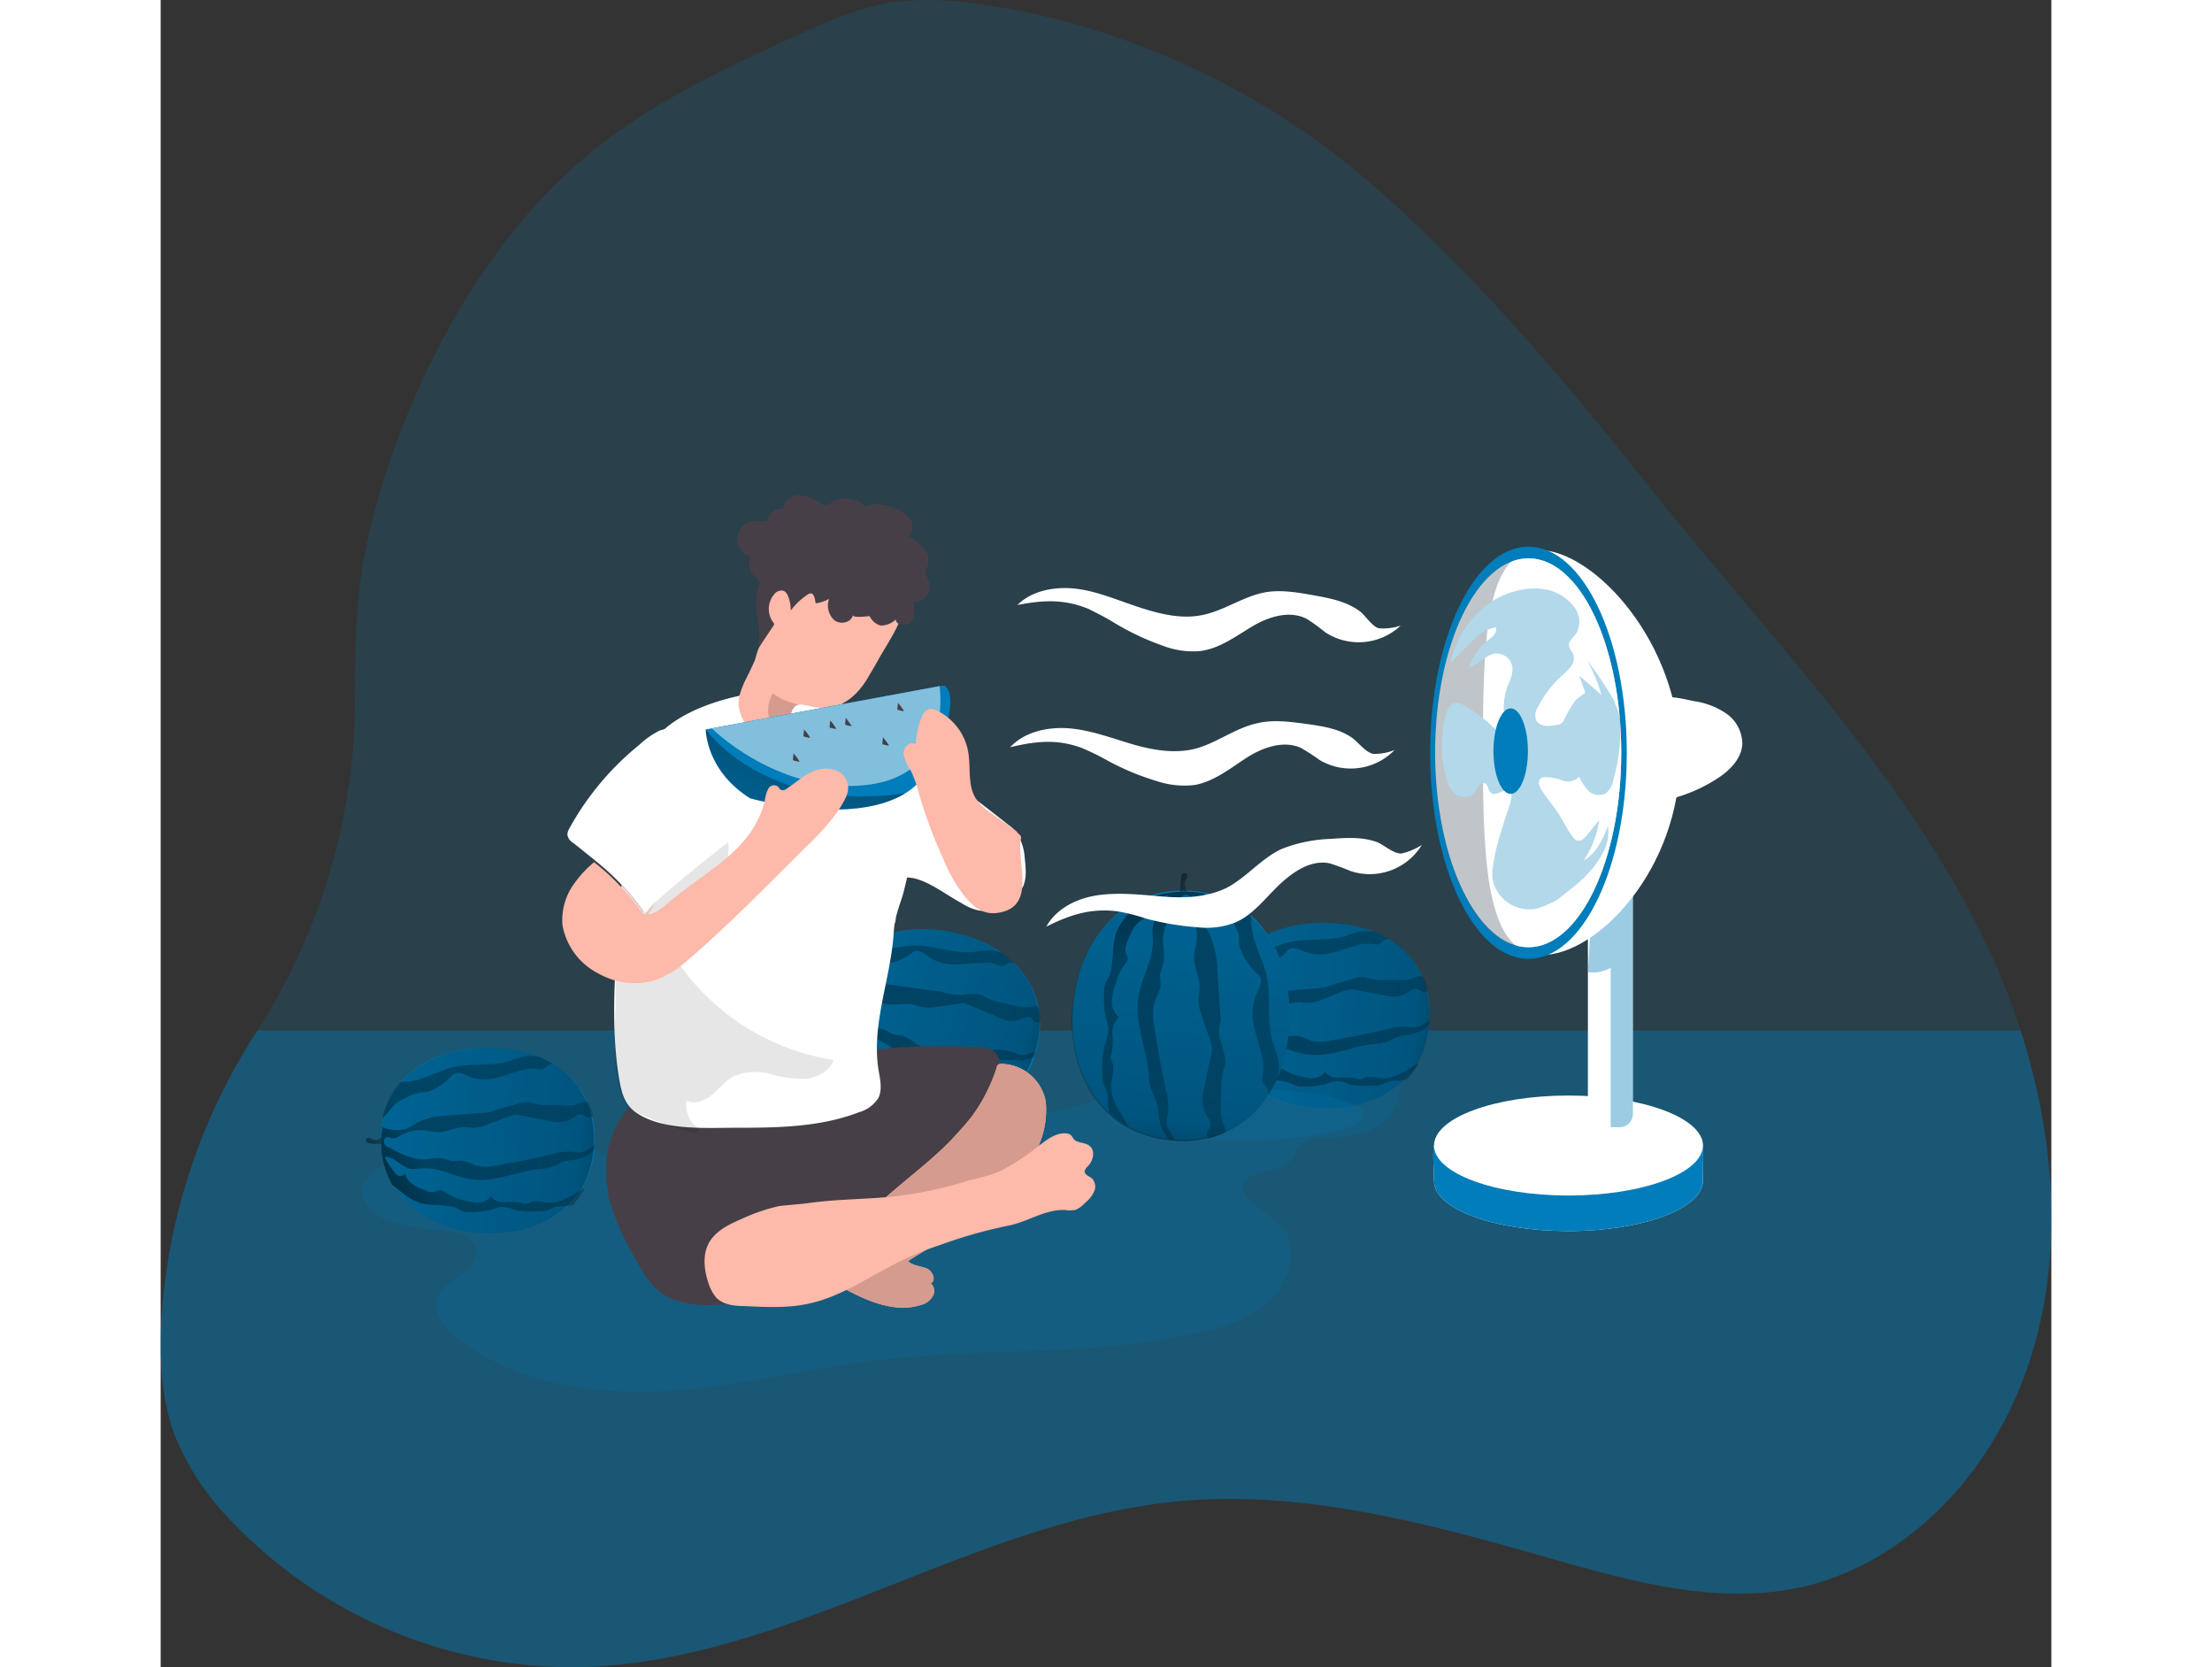<svg id="Layer_1" data-name="Layer 1" xmlns="http://www.w3.org/2000/svg" xmlns:xlink="http://www.w3.org/1999/xlink" viewBox="0 0 340.36 300.12" width="406" height="306" class="illustration styles_illustrationTablet__1DWOa"><rect x="0" y="0" width="340.36" height="300.12" fill="#333333" stroke="none"/><defs><linearGradient id="linear-gradient" x1="-1508.13" y1="-1361.85" x2="-1493.79" y2="-1232.77" gradientTransform="matrix(0.2, -0.98, -0.98, -0.2, -847.32, -1551.02)" gradientUnits="userSpaceOnUse"><stop offset="0.01"></stop><stop offset="0.13" stop-opacity="0.69"></stop><stop offset="0.25" stop-opacity="0.32"></stop><stop offset="1" stop-opacity="0"></stop></linearGradient><linearGradient id="linear-gradient-2" x1="-1523.39" y1="-1277.05" x2="-1470.36" y2="-1384.85" xlink:href="#linear-gradient"></linearGradient><linearGradient id="linear-gradient-3" x1="-1510.78" y1="-1270.86" x2="-1457.75" y2="-1378.66" xlink:href="#linear-gradient"></linearGradient><linearGradient id="linear-gradient-4" x1="-1505.92" y1="-1291.15" x2="-1491.14" y2="-1298.62" xlink:href="#linear-gradient"></linearGradient><linearGradient id="linear-gradient-5" x1="-1821.76" y1="-1342.24" x2="-1807.41" y2="-1213.16" gradientTransform="matrix(-0.02, -1, -1, 0.02, -1120.76, -1607.64)" xlink:href="#linear-gradient"></linearGradient><linearGradient id="linear-gradient-6" x1="-1837.7" y1="-1257.59" x2="-1784.67" y2="-1365.39" gradientTransform="matrix(-0.02, -1, -1, 0.02, -1120.76, -1607.64)" xlink:href="#linear-gradient"></linearGradient><linearGradient id="linear-gradient-7" x1="-1824.51" y1="-1251.1" x2="-1771.48" y2="-1358.9" gradientTransform="matrix(-0.02, -1, -1, 0.02, -1120.76, -1607.64)" xlink:href="#linear-gradient"></linearGradient><linearGradient id="linear-gradient-8" x1="-1819.86" y1="-1271.46" x2="-1805.08" y2="-1278.93" gradientTransform="matrix(-0.02, -1, -1, 0.02, -1120.76, -1607.64)" xlink:href="#linear-gradient"></linearGradient><linearGradient id="linear-gradient-9" x1="-1841.23" y1="-1191.38" x2="-1826.89" y2="-1062.3" gradientTransform="matrix(-0.02, -1, -1, 0.02, -1120.76, -1607.64)" xlink:href="#linear-gradient"></linearGradient><linearGradient id="linear-gradient-10" x1="-1857.29" y1="-1106.88" x2="-1804.26" y2="-1214.68" gradientTransform="matrix(-0.02, -1, -1, 0.02, -1120.76, -1607.64)" xlink:href="#linear-gradient"></linearGradient><linearGradient id="linear-gradient-11" x1="-1843.95" y1="-1100.32" x2="-1790.91" y2="-1208.12" gradientTransform="matrix(-0.02, -1, -1, 0.02, -1120.76, -1607.64)" xlink:href="#linear-gradient"></linearGradient><linearGradient id="linear-gradient-12" x1="-1839.21" y1="-1120.69" x2="-1824.43" y2="-1128.16" gradientTransform="matrix(-0.02, -1, -1, 0.02, -1120.76, -1607.64)" xlink:href="#linear-gradient"></linearGradient><linearGradient id="linear-gradient-13" x1="156.15" y1="-281.47" x2="141.88" y2="-326.33" gradientTransform="matrix(1, 0, 0, -1, -36.87, -154.16)" xlink:href="#linear-gradient"></linearGradient><linearGradient id="linear-gradient-14" x1="214.39" y1="-393.33" x2="231.15" y2="-242.51" gradientTransform="matrix(1, 0, 0, -1, -36.87, -154.16)" xlink:href="#linear-gradient"></linearGradient><linearGradient id="linear-gradient-15" x1="196.41" y1="-294.29" x2="258.37" y2="-420.25" gradientTransform="matrix(1, 0, 0, -1, -36.87, -154.16)" xlink:href="#linear-gradient"></linearGradient><linearGradient id="linear-gradient-16" x1="211.05" y1="-287.09" x2="273.01" y2="-413.04" gradientTransform="matrix(1, 0, 0, -1, -36.87, -154.16)" xlink:href="#linear-gradient"></linearGradient><linearGradient id="linear-gradient-17" x1="216.75" y1="-311" x2="234.02" y2="-319.73" gradientTransform="matrix(1, 0, 0, -1, -36.87, -154.16)" xlink:href="#linear-gradient"></linearGradient></defs><title>651_Watermelon_monochromatic</title><path d="M327.5,263.2c-7.7,11-19.1,19.7-32.1,22.6-15,3.3-30.5-1-45.2-5.2-21.7-6.2-44.1-12.3-66.6-10.3-37.4,3.4-70.6,29.1-108.2,29.9A85.05,85.05,0,0,1,12.9,274,47.7,47.7,0,0,1,2.7,258.7c-2.5-6.6-2.9-14-2.5-21.1a107.3,107.3,0,0,1,17.3-52l.2-.4a110.26,110.26,0,0,0,17.2-53.6c.3-6.9,0-13.9.5-20.8.9-13.2,4.8-26.1,10-38.3C53.1,54.7,64,38,79.2,26.2,89.5,18.1,101.5,12.5,113.4,7c6.1-2.8,12.3-5.7,19-6.6a54.61,54.61,0,0,1,14,.3,116.49,116.49,0,0,1,11.8,2.1,139.19,139.19,0,0,1,61.1,31.5c18.3,16.2,33.6,34.4,48.8,53.5,20.8,26.1,44.7,50.3,59.6,80.1a123.83,123.83,0,0,1,7.2,17.7C343.3,211.7,343.1,241,327.5,263.2Z" transform="translate(-0.07 -0.09)" fill="#007dba" opacity="0.18" style="isolation: isolate;"></path><path d="M327.5,263.2c-7.7,11-19.1,19.7-32.1,22.6-15,3.3-30.5-1-45.2-5.2-21.7-6.2-44.1-12.3-66.6-10.3-37.4,3.4-70.6,29.1-108.2,29.9A85.05,85.05,0,0,1,12.9,274,47.7,47.7,0,0,1,2.7,258.7c-2.5-6.6-2.9-14-2.5-21.1a107.3,107.3,0,0,1,17.3-52H334.9C343.3,211.7,343.1,241,327.5,263.2Z" transform="translate(-0.07 -0.09)" fill="#007dba" opacity="0.38" style="isolation: isolate;"></path><path d="M56.62,224.23a2.81,2.81,0,0,1,.25.74c.31,1.58-.75,3.12-2,4.13A38.82,38.82,0,0,0,51,232c-3.42,3.58.46,7.46,3.37,9.62,10.4,7.7,24.1,9.6,37.1,8.8s25.7-4.1,38.5-5.6c19-2.2,38.5-.6,57.2-4.9,4.4-1,8.9-2.4,12.2-5.4s5.3-8,3.5-12.2c-1.29-3.07-9.9-6.53-7.75-9.49.92-1.27,2.59-1.7,4.13-2s3.2-.66,4.22-1.85c.84-1,1.12-2.38,2.11-3.19a5.33,5.33,0,0,1,3.27-.85c3.53-.14,7.24-.31,10.27-2.14s5-5.93,3.28-9a8.24,8.24,0,0,0-4.73-3.42c-4.08-1.37-8.49-1.27-12.78-.93A120.47,120.47,0,0,0,171.36,197c-2,.77-4,1.59-6.06,2.18a54.42,54.42,0,0,1-7.29,1.36c-11.65,1.65-23.37,4.19-35,5.13a240.73,240.73,0,0,0-25.06,3.74c-3.48.65-7.22,1.84-10.75,1.49-3.88-.38-6.58-2.7-10.07-4.13-2.74-1.12-5.77-1.21-8.74-1.28a90.88,90.88,0,0,0-15.12.49,47.55,47.55,0,0,0-12,3.44c-2.28,1-4.79,2.59-4.93,5.08a4.8,4.8,0,0,0,2,3.84,11.52,11.52,0,0,0,4.07,1.82,41.41,41.41,0,0,0,8,1.43,14.25,14.25,0,0,1,3.91.61A4.32,4.32,0,0,1,56.62,224.23Z" transform="translate(-0.07 -0.09)" fill="#007dba" opacity="0.18" style="isolation: isolate;"></path><path d="M277.7,212.7c0,4.9-10.8,9-24.2,9s-24.2-4-24.2-9c0-.6-.3-5.9,0-6.5,2.2-4.1,12.5-2.5,24.2-2.5,11.3,0,21.3-2.6,24,1.3C277.9,205.7,277.7,212,277.7,212.7Z" transform="translate(-0.07 -0.09)" fill="#fff"></path><path d="M277.7,212.7c0,4.9-10.8,9-24.2,9s-24.2-4-24.2-9c0-.6-.3-5.9,0-6.5,2.2-4.1,12.5-2.5,24.2-2.5,11.3,0,21.3-2.6,24,1.3C277.9,205.7,277.7,212,277.7,212.7Z" transform="translate(-0.07 -0.09)" fill="#007dba"></path><ellipse cx="253.43" cy="206.21" rx="24.2" ry="9" fill="#fff"></ellipse><path d="M265.1,137.4v63.2a2.39,2.39,0,0,1-2.5,2.4H260a3,3,0,0,1-3-3h0V137.3h8.1Z" transform="translate(-0.07 -0.09)" fill="#fff"></path><path d="M265.1,140.8v59.8a2.39,2.39,0,0,1-2.5,2.4h-1.5V174.3a6.48,6.48,0,0,1-4.1.8l1.9-32.2Z" transform="translate(-0.07 -0.09)" fill="#007dba" opacity="0.39" style="isolation: isolate;"></path><path d="M142.5,167.9c10.4,2.1,17.6,9.6,15.5,20s-11.2,15.1-21.6,13-18.2-10.3-16.1-20.7S132.1,165.8,142.5,167.9Z" transform="translate(-0.07 -0.09)" fill="#007dba"></path><path d="M142.5,167.9a24.06,24.06,0,0,1,8.9,3.7,15.91,15.91,0,0,1,2.4,2,14.6,14.6,0,0,1,4.2,7.8,12.41,12.41,0,0,1,.3,2.7,16.37,16.37,0,0,1-.4,3.8,5.73,5.73,0,0,1-.4,1.4l-.3.9a17.82,17.82,0,0,1-3.2,5.7,16.68,16.68,0,0,1-2.8,2.5c-4,2.8-9.3,3.6-15,2.5-7.6-1.6-13.9-6.4-15.8-13a16.73,16.73,0,0,1-.3-7.7,14,14,0,0,1,.9-2.9c.1-.3.3-.6.4-.9a15.3,15.3,0,0,1,4.5-5.6C130.4,167.6,136.3,166.7,142.5,167.9Z" transform="translate(-0.07 -0.09)" fill="url(#linear-gradient)"></path><path d="M144.4,179.2c1.2-.1,2.5-.4,3.6.1a9.29,9.29,0,0,0,1,.5,8.64,8.64,0,0,0,2.1.7l3,.7a5.72,5.72,0,0,0,3,0,3.4,3.4,0,0,1,1,.1,12.41,12.41,0,0,1,.3,2.7,1.41,1.41,0,0,1-.9.1c-.3-.1-.5-.5-.7-.7-.7-.5-1.7.1-2.5.4a5,5,0,0,1-3.4-.6l-5.1-2.1a4.87,4.87,0,0,0-1.1-.4,4.1,4.1,0,0,0-1.1.1c-1.2.2-2.4.3-3.6.5a8.68,8.68,0,0,1-2.8.1c-.6-.1-1.2-.4-1.8-.5-1.6-.3-3.3.3-4.9-.1a13.36,13.36,0,0,1-1.8-.7,7.17,7.17,0,0,0-5-.1,1.45,1.45,0,0,1-1.1.1c-.4-.1-.7-.5-1.1-.5a.78.78,0,0,0-.6.9v.1a2.54,2.54,0,0,0,.8,1c1.7,1.5,3.6,3.1,5.8,3.4a10.47,10.47,0,0,1,3,.5,8,8,0,0,0,1.6.8c.5.2,1.1.1,1.7.3a9.74,9.74,0,0,1,2.4,1.5,8.53,8.53,0,0,0,3.5.8c3.4.2,6.8.3,10.1.2a9.88,9.88,0,0,1,3.8.4,4.8,4.8,0,0,0,1.7.5,2.66,2.66,0,0,0,1.2-.3l1.2-.4-.3.9a6.41,6.41,0,0,1-3,.8c-1-.1-2-.1-3.1-.1a14.35,14.35,0,0,1-2.2.4,12.1,12.1,0,0,1-1.9-.1c-4.1-.5-8.5.6-12.4-.9-2.8-1.1-5.1-3.4-8.1-3.9a15.52,15.52,0,0,1-2.1-.4c-1.4-.6-2.7-3.2-4.1-3.1a14.19,14.19,0,0,0,1,2.9,1.61,1.61,0,0,0,.4.7,1.09,1.09,0,0,0,1.5,0h0c-.1,1.7,1.5,3,3,3.8a2.45,2.45,0,0,0,1.6.6c.4,0,.7-.2,1-.1a.9.9,0,0,1,.6.6,7.56,7.56,0,0,0,2.5,1.9,12.27,12.27,0,0,0,2.6,1.2,3,3,0,0,0,2.7-.6,3,3,0,0,0,2.3,1.5,8.87,8.87,0,0,1,2.8.7,1.08,1.08,0,0,0,.7.3,2,2,0,0,0,.8-.1c1.1-.2,2,.5,3.1.8,1.9.6,3.9-.1,5.8-.8l1.3-.5a16.68,16.68,0,0,1-2.8,2.5c-1.1.1-2.2-.4-3.3-.3l-1.3.3a8.6,8.6,0,0,1-1.6-.1,19.09,19.09,0,0,1-4.1-1.1,4.36,4.36,0,0,0-3.9-1.1,12.67,12.67,0,0,1-4.3-.5,1.61,1.61,0,0,1-.9-.3,5.5,5.5,0,0,1-.9-.7c-1.8-1.4-4.4-1.4-6.5-2.6-1.7-1-2.8-2.6-4.1-4.2a16.73,16.73,0,0,1-.3-7.7,14,14,0,0,1,.9-2.9,6.29,6.29,0,0,0,4.2,1.2,12.66,12.66,0,0,0,1.8-.6,13.51,13.51,0,0,1,6-.1l7.4,1A10.91,10.91,0,0,0,144.4,179.2Z" transform="translate(-0.07 -0.09)" fill="url(#linear-gradient-2)"></path><path d="M151.5,171.6a15.91,15.91,0,0,1,2.4,2,1.88,1.88,0,0,0-.8-.2c-.6,0-1,.6-1.6.6a2.93,2.93,0,0,1-1-.3,4.45,4.45,0,0,0-2.3-.3c-1.7,0-3.3.3-5,.3a8.29,8.29,0,0,1-4.8-1.3c-.8-.6-1.6-1.3-2.5-1.1a2.18,2.18,0,0,0-.8.5,9.13,9.13,0,0,1-4.2,1.7H130c-.2,0-.4-.1-.6-.1a9.46,9.46,0,0,0-3.3.5c-.4.1-.7.1-1.1.2a6,6,0,0,0-1.5.9l-1.9,1.4a15.3,15.3,0,0,1,4.5-5.6,6.75,6.75,0,0,1,1.4.2c2.8.4,5.6-.7,8.4-.7,3.4,0,6.8,1.4,10.2,1.2a21.3,21.3,0,0,1,2.5-.3A6.81,6.81,0,0,1,151.5,171.6Z" transform="translate(-0.07 -0.09)" fill="url(#linear-gradient-3)"></path><path d="M120.3,180.6a7,7,0,0,1-1.9-.6,1.38,1.38,0,0,1-.4-.3.44.44,0,0,1-.1-.5.49.49,0,0,1,.7-.1c.2.1.4.3.6.4a1.36,1.36,0,0,0,1.6-.1l-.2,1.3" transform="translate(-0.07 -0.09)" fill="url(#linear-gradient-4)"></path><path d="M209,166.2c10.6-.2,19.3,5.4,19.5,16s-7.5,17.2-18.2,17.4-20-6-20.3-16.6S198.4,166.4,209,166.2Z" transform="translate(-0.07 -0.09)" fill="#007dba"></path><path d="M209,166.2a23.48,23.48,0,0,1,9.5,1.6,24.37,24.37,0,0,1,2.8,1.4,14.59,14.59,0,0,1,6.7,9.2,23.2,23.2,0,0,1,.5,3.8v1.5a2.77,2.77,0,0,1-.1.9,17.52,17.52,0,0,1-1.8,6.3,12.88,12.88,0,0,1-2.2,3c-3.3,3.6-8.2,5.6-14,5.7-7.8.2-15-3.2-18.3-9.2a14.94,14.94,0,0,1-2-7.4,15.14,15.14,0,0,1,.2-3,3.55,3.55,0,0,1,.2-1,14.71,14.71,0,0,1,3.2-6.5C197.1,168.5,202.7,166.3,209,166.2Z" transform="translate(-0.07 -0.09)" fill="url(#linear-gradient-5)"></path><path d="M213.3,176.7c1.2-.3,2.4-.9,3.6-.7l1.1.3a8.2,8.2,0,0,0,2.2.2h3.1a7.57,7.57,0,0,0,1.5-.1c.5-.1,1-.4,1.5-.5a3.4,3.4,0,0,1,1-.1,11.42,11.42,0,0,1,.9,2.6,1.4,1.4,0,0,1-.9.3c-.3-.1-.5-.4-.9-.5-.8-.4-1.6.5-2.4.9a5.66,5.66,0,0,1-3.4.2l-5.4-1a4.87,4.87,0,0,0-1.2-.1c-.3.1-.7.2-1,.3l-3.5,1.4a7.67,7.67,0,0,1-2.7.7c-.6,0-1.3-.1-1.9-.1-1.6,0-3.1,1-4.8.9a12.5,12.5,0,0,1-1.9-.3,7.67,7.67,0,0,0-4.9,1,1.5,1.5,0,0,1-1.1.4c-.4,0-.8-.4-1.2-.2a.82.82,0,0,0-.4,1v.1a1.59,1.59,0,0,0,1,.8c2,1.1,4.2,2.2,6.5,2.1a10.12,10.12,0,0,1,3-.2c.6.2,1.1.3,1.7.5a9.7,9.7,0,0,0,1.7-.1,11.42,11.42,0,0,1,2.6.9,7.31,7.31,0,0,0,3.6,0c3.3-.6,6.6-1.2,9.9-2a12,12,0,0,1,3.8-.5,5.46,5.46,0,0,0,1.8.1,3.7,3.7,0,0,0,1.1-.5l1.1-.7a2.77,2.77,0,0,1-.1.9,7.2,7.2,0,0,1-2.7,1.5c-1,.3-2,.2-3,.6-.7.2-1.3.7-2,.9a6.28,6.28,0,0,1-1.9.3c-4.1.4-8.2,2.5-12.3,1.9-3-.4-5.8-2.2-8.8-2a15.48,15.48,0,0,1-2.2.1c-1.5-.2-3.3-2.5-4.7-2.1a14,14,0,0,0,1.6,2.6,2.65,2.65,0,0,0,.5.6,1.12,1.12,0,0,0,1.5-.3h0c.2,1.7,2.1,2.6,3.7,3.1a2.46,2.46,0,0,0,1.7.2c.3-.1.6-.4,1-.3a2,2,0,0,1,.8.4,11.08,11.08,0,0,0,2.9,1.4,12.66,12.66,0,0,0,2.8.6,3.25,3.25,0,0,0,2.5-1.1,3.07,3.07,0,0,0,2.6,1,9.42,9.42,0,0,1,2.9.1,1.88,1.88,0,0,0,.8.2,2.61,2.61,0,0,0,.8-.3c1-.4,2.1,0,3.1.1,2,.1,3.8-1,5.5-2.1l1.2-.7a12.88,12.88,0,0,1-2.2,3c-1,.3-2.2.1-3.3.4-.4.1-.8.4-1.2.5a4.14,4.14,0,0,1-1.6.2,15.53,15.53,0,0,1-4.3-.2,4.26,4.26,0,0,0-4.1-.1,15.35,15.35,0,0,1-4.3.5,2.77,2.77,0,0,1-.9-.1c-.3-.1-.7-.3-1-.4-2.1-1-4.6-.4-6.9-1.1-1.9-.6-3.3-2-4.9-3.1a14.94,14.94,0,0,1-2-7.4,15.14,15.14,0,0,1,.2-3,6.64,6.64,0,0,0,4.4.3,15.05,15.05,0,0,0,1.7-1,13.15,13.15,0,0,1,5.9-1.4l7.5-.6A31.64,31.64,0,0,1,213.3,176.7Z" transform="translate(-0.07 -0.09)" fill="url(#linear-gradient-6)"></path><path d="M218.6,167.8a24.37,24.37,0,0,1,2.8,1.4,1.1,1.1,0,0,0-.8,0c-.5.2-.9.8-1.4.9a4.1,4.1,0,0,1-1.1-.1,6.52,6.52,0,0,0-2.4.2c-1.6.4-3.2,1-4.8,1.4a8.18,8.18,0,0,1-4.9-.2c-.9-.4-1.8-.9-2.7-.5a4.35,4.35,0,0,0-.7.6,9.35,9.35,0,0,1-3.7,2.5,2.35,2.35,0,0,1-.8.2h-.6a9.08,9.08,0,0,0-3.1,1.2,4.67,4.67,0,0,0-1,.5,4.89,4.89,0,0,0-1.3,1.2l-1.6,1.8a14.71,14.71,0,0,1,3.2-6.5,6.15,6.15,0,0,1,1.4-.1c2.8-.3,5.3-1.9,8.1-2.6,3.3-.8,6.9-.1,10.2-1.1a22.5,22.5,0,0,1,2.4-.8A13.09,13.09,0,0,1,218.6,167.8Z" transform="translate(-0.07 -0.09)" fill="url(#linear-gradient-7)"></path><path d="M190.1,183.5a5.84,5.84,0,0,1-1.9-.2.76.76,0,0,1-.5-.2c-.2-.1-.2-.3-.2-.5a.71.71,0,0,1,.6-.3c.2.1.5.2.7.3a1.39,1.39,0,0,0,1.5-.4v1.3" transform="translate(-0.07 -0.09)" fill="url(#linear-gradient-8)"></path><path d="M58.6,188.7c10.6-.2,19.3,5.4,19.6,16S70.6,221.9,60,222.1s-20-6-20.3-16.6S48,188.8,58.6,188.7Z" transform="translate(-0.07 -0.09)" fill="#007dba"></path><path d="M58.6,188.7a23.77,23.77,0,0,1,9.5,1.6,24.37,24.37,0,0,1,2.8,1.4,14.81,14.81,0,0,1,5.8,6.6,11.42,11.42,0,0,1,.9,2.6,23.2,23.2,0,0,1,.5,3.8v1.5a2.77,2.77,0,0,1-.1.9,17.52,17.52,0,0,1-1.8,6.3,12.88,12.88,0,0,1-2.2,3c-3.3,3.6-8.2,5.6-14,5.7-7.8.2-15-3.2-18.3-9.2a14.94,14.94,0,0,1-2-7.4,15.14,15.14,0,0,1,.2-3,3.55,3.55,0,0,1,.2-1,14.71,14.71,0,0,1,3.2-6.5C46.7,191,52.3,188.8,58.6,188.7Z" transform="translate(-0.07 -0.09)" fill="url(#linear-gradient-9)"></path><path d="M62.9,199.2c1.2-.3,2.4-.9,3.6-.7l1.1.3a8.58,8.58,0,0,0,2.3.2l3.1.1a7.57,7.57,0,0,0,1.5-.1c.5-.1,1-.4,1.5-.5a3.4,3.4,0,0,1,1-.1,11.42,11.42,0,0,1,.9,2.6,1.61,1.61,0,0,1-.9.3c-.3-.1-.6-.4-.9-.5-.8-.4-1.6.5-2.4.9a5.66,5.66,0,0,1-3.4.2l-5.4-1a4.87,4.87,0,0,0-1.2-.1,3.81,3.81,0,0,0-1,.3l-3.5,1.3a7.67,7.67,0,0,1-2.7.7c-.6,0-1.3-.1-1.9-.1-1.6,0-3.1,1-4.8.9a12.5,12.5,0,0,1-1.9-.3,7.67,7.67,0,0,0-4.9,1,1.5,1.5,0,0,1-1.1.4c-.4,0-.8-.3-1.2-.2a.82.82,0,0,0-.4,1v.1a1.59,1.59,0,0,0,1,.8c2,1.1,4.2,2.2,6.5,2.1a10.12,10.12,0,0,1,3-.2c.6.2,1.1.3,1.7.5.6,0,1.1-.1,1.7-.1a11.42,11.42,0,0,1,2.6.9,7.31,7.31,0,0,0,3.6,0c3.3-.6,6.7-1.2,9.9-2a12,12,0,0,1,3.8-.5,5.46,5.46,0,0,0,1.8.1A3.7,3.7,0,0,0,77,207l1.1-.7a2.77,2.77,0,0,1-.1.9,7.2,7.2,0,0,1-2.7,1.5c-1,.3-2,.2-3,.6a17.6,17.6,0,0,1-2,.9,6.28,6.28,0,0,1-1.9.3c-4.1.4-8.2,2.5-12.3,1.9-3-.4-5.8-2.2-8.8-2a16.2,16.2,0,0,1-2.2.1c-1.5-.2-3.3-2.5-4.7-2.1a14.52,14.52,0,0,0,1.7,2.6,2.65,2.65,0,0,0,.5.6,1.1,1.1,0,0,0,1.5-.3c.3,1.7,2.1,2.5,3.7,3.1a2.46,2.46,0,0,0,1.7.2,1.69,1.69,0,0,1,1-.3,2,2,0,0,1,.8.4,8.37,8.37,0,0,0,2.9,1.3,12.66,12.66,0,0,0,2.8.6,3.25,3.25,0,0,0,2.5-1.1,3.19,3.19,0,0,0,2.6,1,9.42,9.42,0,0,1,2.9.1,1.88,1.88,0,0,0,.8.2c.3-.1.6-.1.8-.3,1-.4,2.1,0,3.2.1,2,.1,3.8-1,5.5-2l1.2-.7a16,16,0,0,1-2.2,3.1c-1,.3-2.2.1-3.3.4-.4.1-.8.4-1.2.5a4.14,4.14,0,0,1-1.6.2,12.46,12.46,0,0,1-4.3-.2,6.63,6.63,0,0,0-2.8-.5,6.47,6.47,0,0,0-1.3.4,15.35,15.35,0,0,1-4.3.5,2.77,2.77,0,0,1-.9-.1,4.67,4.67,0,0,1-1-.5c-2.1-1-4.7-.4-6.9-1.1-1.9-.6-3.3-2-4.9-3.2a14.94,14.94,0,0,1-2-7.4,15.14,15.14,0,0,1,.2-3,6.39,6.39,0,0,0,4.3.3,15.05,15.05,0,0,0,1.7-1,13.15,13.15,0,0,1,5.9-1.4l7.5-.6A27.9,27.9,0,0,1,62.9,199.2Z" transform="translate(-0.07 -0.09)" fill="url(#linear-gradient-10)"></path><path d="M68.1,190.3a24.37,24.37,0,0,1,2.8,1.4,1.1,1.1,0,0,0-.8,0c-.5.2-.8.8-1.4.9a4.1,4.1,0,0,1-1.1-.1,5.83,5.83,0,0,0-2.3.2c-1.6.4-3.2,1-4.8,1.4a8.18,8.18,0,0,1-4.9-.2c-.9-.4-1.8-1-2.7-.5a4.35,4.35,0,0,0-.7.6,9.35,9.35,0,0,1-3.7,2.5,2.35,2.35,0,0,1-.8.2H47a9.08,9.08,0,0,0-3.1,1.2,4.67,4.67,0,0,0-1,.5,4.89,4.89,0,0,0-1.3,1.2c-.5.6-1,1.2-1.6,1.8a14.71,14.71,0,0,1,3.2-6.5,6.15,6.15,0,0,1,1.4-.1c2.8-.3,5.3-1.9,8.1-2.6,3.3-.8,6.9-.1,10.2-1.1a22.5,22.5,0,0,1,2.4-.8A8.77,8.77,0,0,1,68.1,190.3Z" transform="translate(-0.07 -0.09)" fill="url(#linear-gradient-11)"></path><path d="M39.7,206a13.4,13.4,0,0,1-2-.1c-.2,0-.3-.1-.5-.2a.76.76,0,0,1-.2-.5c.1-.3.4-.3.6-.3s.5.2.7.3a1.44,1.44,0,0,0,1.5-.4v1.3" transform="translate(-0.07 -0.09)" fill="url(#linear-gradient-12)"></path><ellipse cx="193.43" cy="200.61" rx="23.1" ry="4.7" fill="#007dba" opacity="0.18" style="isolation: isolate;"></ellipse><path d="M80.9,216.4a49.42,49.42,0,0,0,4.3,9.7c1.3,2.4,2.6,4.9,4.7,6.5,4,3.1,9.7,2.6,14.8,1.9l13.9-2c2-.3,4.2-.7,5.6-2.2,1.5-1.7,1.5-4.2,1.7-6.4s.9-4.9,3.1-5.6a7.13,7.13,0,0,1,2.9-.2,114.1,114.1,0,0,0,18.5-.8,3,3,0,0,0,1.8-.6,2.93,2.93,0,0,0,.7-1.6,40.52,40.52,0,0,0-1.8-24.1,3.6,3.6,0,0,0-1.2-1.8,4.07,4.07,0,0,0-1.8-.5,102.07,102.07,0,0,0-24.1,1c-7.6,1.2-15,1.6-22.7,2.1-12.3.9-23.1,9-20.7,22.6A7.47,7.47,0,0,0,80.9,216.4Z" transform="translate(-0.07 -0.09)" fill="#473f47"></path><path d="M155.8,157.1a6.72,6.72,0,0,1-.4,2.4,7.21,7.21,0,0,1-1.9,2.4,7.34,7.34,0,0,1-6.1,2.1,9.32,9.32,0,0,1-3.1-1.3c-2.6-1.4-5.4-3.6-8.2-4.4-1.6-.5-4.5,0-5.3-1.8-.6-1.3-.6-3.5-.8-4.9-1.2-7.5-2.4-15-3.6-22.6,8.8,6.5,17.8,12.8,26.3,19.6a4.89,4.89,0,0,1,1.3,1.2,9.06,9.06,0,0,1,1.6,4.5C155.7,155.3,155.8,156.2,155.8,157.1Z" transform="translate(-0.07 -0.09)" fill="#fff"></path><path d="M132.2,166.4c-.2,1.3-.2,2.7-.4,4-.9,7.4-3.7,14.8-2.5,22.3.3,1.7.7,3.5,0,5a6.07,6.07,0,0,1-3.5,2.6c-7,2.7-14.6,2.8-22.1,2.8-5.6,0-13.7.6-18.4-3-2-1.6-2.4-4-2.8-6.5-1.2-7.8-.8-15.9-.3-23.7.1-1,.1-2.1.2-3.1q.75-10.65,2.4-21.3c.8-5.1,1.9-10.6,5.8-14,5.1-4.6,14.2-6.8,20.9-7.1a23.49,23.49,0,0,1,6.5.5,28,28,0,0,1,8.3,4.1c3,2,5.8,3.8,6.9,7.2a41.64,41.64,0,0,1,2.1,12.2,40.23,40.23,0,0,1-1.3,11.5c-.4,1.9-1.2,3.6-1.6,5.5A3,3,0,0,1,132.2,166.4Z" transform="translate(-0.07 -0.09)" fill="#fff"></path><path d="M96.5,204c-1.5.3-7.7-2.4-8.4-2.6a22.45,22.45,0,0,1-2.7-1.3c-4.7-1.9-3.5-15.7-3.4-19.4,0-9.9-.6-20.3.6-30.1.5-3.8,1.1-7.6,2.8-11a14.35,14.35,0,0,1,5.1-5.8c3.1-2,4.2-.8,6.1,2a32.25,32.25,0,0,1,5.6,15,16.22,16.22,0,0,1-.1,4.4,20.77,20.77,0,0,1-3.6,7.3l-5,7.6a3.86,3.86,0,0,0-.8,2,3.4,3.4,0,0,0,.7,1.5,41.9,41.9,0,0,0,27.8,17.3c-.7,2.1-3,3.2-5.1,3.4a23,23,0,0,1-6.4-.9,10,10,0,0,0-6.4.4c-1.5.8-2.6,2.2-3.9,3.3s-3.2,1.9-4.7,1.1a5.6,5.6,0,0,0,1.6,4.6,1.56,1.56,0,0,1,.6.8A.37.37,0,0,1,96.5,204Z" transform="translate(-0.07 -0.09)" fill="#020202" opacity="0.1" style="isolation: isolate;"></path><path d="M129.4,118.6c-.7,1.3-1.5,2.6-2.2,3.8-1.8,2.9-4.4,5.2-7.9,5.1a8.52,8.52,0,0,1-2.3-.3l-.5-.1h-.2a5,5,0,0,0-1.2-.2h-.3c-1,.2-1.4,1.8-1.5,2.7a4.36,4.36,0,0,1-1.1,2.9l-.1.1a2.89,2.89,0,0,1-2.4.5,7,7,0,0,1-4.3-2.6,8.13,8.13,0,0,1-1.2-2.9,2.77,2.77,0,0,1-.1-.9,7.72,7.72,0,0,1,.2-1.5,19.45,19.45,0,0,1,.8-2.2c.7-1.4,1.4-2.8,2-4.2a14.16,14.16,0,0,1,.7-2.2,5.91,5.91,0,0,0,.6-1.4c.4-1.4,0-3,.3-4.4a23,23,0,0,1,1.4-4.2,16.91,16.91,0,0,1,5.4-6.7c4.3-3.1,10.7-3.5,14.8-.2a10.51,10.51,0,0,1,3.7,6.7C134.6,110.8,131.5,114.9,129.4,118.6Z" transform="translate(-0.07 -0.09)" fill="#fdb9a9"></path><path d="M91.1,158.8a2.11,2.11,0,0,1-.5,1.3L89,162.5c-.1.1-.3.2-.4.3-.3.3-1.2,1.5-1.5,1.5s-.3-.2-.4-.4a43.15,43.15,0,0,0-8.6-9c.8-.7,1.6-1.4,2.5-2.1l1.8-1.5a2.28,2.28,0,0,1,1.2-.6,2,2,0,0,1,1.2.8l5.6,6.1A2.52,2.52,0,0,1,91.1,158.8Z" transform="translate(-0.07 -0.09)" fill="#b2857f"></path><path d="M103.4,146.1a33.33,33.33,0,0,1-1,5.5c-4.6,3.5-9,7.1-13.3,10.9-.1.1-.3.2-.4.3-.3.3-1.2,1.5-1.5,1.5s-.3-.2-.4-.4a43.15,43.15,0,0,0-8.6-9c-1.3-1-2.6-2.1-3.9-3.1a2.07,2.07,0,0,1-1-1.4,2,2,0,0,1,.3-1.1,50.83,50.83,0,0,1,12.6-15.1,15.49,15.49,0,0,1,3.7-2.6l.7-.2a21.66,21.66,0,0,1,2.5-.4,11,11,0,0,1,5.1.3C103.9,133.4,103.9,141.2,103.4,146.1Z" transform="translate(-0.07 -0.09)" fill="#fff"></path><path d="M129.7,112.7a3.86,3.86,0,0,0,2.7-1.1c.1,1.2,2.1,1.3,2.8.4s.6-2.3.4-3.5a2.82,2.82,0,0,0,2.9-2.8h0a5,5,0,0,0-.2-1.2,3.51,3.51,0,0,1-.6-1.4,3,3,0,0,1,.4-1,3.31,3.31,0,0,0-.6-3.3,10.11,10.11,0,0,0-2.8-2.2,2.33,2.33,0,0,0,.2-3.2,6.14,6.14,0,0,0-2.9-1.9c-1.6-.6-3.5-1-5.1-.2a4.85,4.85,0,0,0-6-.8,2.11,2.11,0,0,1-1.3.5,1.8,1.8,0,0,1-.9-.4,7.33,7.33,0,0,0-3.8-1.4,2.89,2.89,0,0,0-2.8,2.5,2.58,2.58,0,0,0-2.5,1.3,2.18,2.18,0,0,1-.5.8c-.4.3-.9.1-1.3.1a3.29,3.29,0,0,0-1.5,6.4,2.86,2.86,0,0,0-.1,2.4c.3.9,1,1.2,1.5,1.9.3.4.2.4,0,1a13.07,13.07,0,0,0-.3,5.2c.1.8.3,1.6.4,2.4a15.33,15.33,0,0,1-.2,3.7l2.8-4.2a.35.35,0,0,0,.1-.2.37.37,0,0,0-.1-.3,4.06,4.06,0,0,1,.1-5.1,1.68,1.68,0,0,1,1.5-.7c.7.1,1,.9,1.2,1.5a7.61,7.61,0,0,1,.3,2.1,11.85,11.85,0,0,1,2.5-2.5c.4-.3,1-.8,1.4-.5s.5,1.3.6,1.7a7.54,7.54,0,0,0,2.4-.8,3.61,3.61,0,0,0,.9,3.8c1.1.9,3.1.5,3.4-.9-.1.6,2.8.2,3,.2A3.09,3.09,0,0,0,129.7,112.7Z" transform="translate(-0.07 -0.09)" fill="#473f47"></path><path d="M112.8,126.3a20.16,20.16,0,0,0,2.3.7h-.3c-1,.2-1.4,1.8-1.5,2.7a4.36,4.36,0,0,1-1.1,2.9,3.55,3.55,0,0,1-.9-.4,2.34,2.34,0,0,1-.7-.7,5.88,5.88,0,0,1-.3-6.6A8.87,8.87,0,0,0,112.8,126.3Z" transform="translate(-0.07 -0.09)" fill="#d49b8e"></path><path d="M138.6,138a11.84,11.84,0,0,1-4.5,4.9c-9.7,6-27.9.9-27.9.9-8-5-8-12.4-8-12.4l1.1-.2,41-7.6.8-.1C141.1,123.4,144.9,124.9,138.6,138Z" transform="translate(-0.07 -0.09)" fill="#007dba"></path><path d="M134.1,142.9c-9.7,6-27.9.9-27.9.9-8-5-8-12.4-8-12.4S108.7,146.5,134.1,142.9Z" transform="translate(-0.07 -0.09)" fill="url(#linear-gradient-13)"></path><path d="M127.9,141.3c-13.4,1.9-24.8-6.4-28.6-10.1l41-7.6C140.7,127.2,141.2,139.3,127.9,141.3Z" transform="translate(-0.07 -0.09)" fill="#007dba"></path><path d="M127.9,141.3c-13.4,1.9-24.8-6.4-28.6-10.1l41-7.6C140.7,127.2,141.2,139.3,127.9,141.3Z" transform="translate(-0.07 -0.09)" fill="#fff" opacity="0.51" style="isolation: isolate;"></path><path d="M122.5,145.3a24.26,24.26,0,0,1-1.4,2,48.84,48.84,0,0,1-4.9,5.3l-2,2c-5.8,5.8-11.6,11.6-17.7,17l-2.2,1.9a17.22,17.22,0,0,1-5.4,3.1,13.16,13.16,0,0,1-9.9-1.2h0a12.18,12.18,0,0,1-6.6-8.8,11.18,11.18,0,0,1,2.3-7.7,19.35,19.35,0,0,1,3.4-3.6,43.15,43.15,0,0,1,8.6,9,.78.78,0,0,0,.4.4c.3,0,1.2-1.2,1.5-1.5a1.38,1.38,0,0,1,.4-.3l-1.2,1.8c1.5-.2,2.7-1.3,3.9-2.3,3.3-2.8,7-5.1,10.3-7.9s6.1-6.4,6.9-10.7a5.46,5.46,0,0,1,.6-1.8,1.17,1.17,0,0,1,1.7-.3c.2.2.3.5.6.6a1,1,0,0,0,.9-.2c1.7-1.1,3.3-2.6,5.2-3.3s4.5-.4,5.5,1.5S123.5,143.6,122.5,145.3Z" transform="translate(-0.07 -0.09)" fill="#fdb9a9"></path><path d="M154.1,149.7l-4.6-3.3a9.15,9.15,0,0,1-2.5-2.3c-1.8-2.5-1-5.9-1.6-8.9a10.24,10.24,0,0,0-5.6-7.2,2.66,2.66,0,0,0-1.2-.3c-.9.1-1.4,1-1.7,1.9a16.35,16.35,0,0,0-.9,4.5c-.9-.7-2.2.4-2.2,1.6a7.1,7.1,0,0,0,1.3,3.1,20.32,20.32,0,0,1,1.4,3.9,88,88,0,0,0,4.5,12.1,28,28,0,0,0,3.7,6.5c1.9,2.3,3.7,3.7,6.7,3,6.2-1.4,2.8-9,3.5-13.1a.64.64,0,0,0,0-.6.78.78,0,0,0-.4-.4Z" transform="translate(-0.07 -0.09)" fill="#fdb9a9"></path><path d="M142.3,205.4c-3.7,3.8-8.2,7.1-12.1,10.6a91.9,91.9,0,0,0-9.2,9.5,4.66,4.66,0,0,0-1.3,2.5c-.1,1.8,1.7,3.1,3.3,4,4.3,2.3,9.3,4.5,13.9,3a3.22,3.22,0,0,0,2.1-1.5,1.83,1.83,0,0,0-.3-2.4c1.1-.5.3-2.3-.8-2.7s-2.5-.5-3.3-1.3l10.4-6.5c4.1-2.6,8.4-5.3,10.9-9.4a25.33,25.33,0,0,0,2.4-5.3,16,16,0,0,0,1.1-7.5,8.26,8.26,0,0,0-8.1-6.8.75.75,0,0,0-.7.5v.1a30.67,30.67,0,0,1-4.6,9C144.9,202.6,143.6,204,142.3,205.4Z" transform="translate(-0.07 -0.09)" fill="#fdb9a9"></path><path d="M142.3,205.4c-3.7,3.8-8.2,7.1-12.1,10.6a91.9,91.9,0,0,0-9.2,9.5,4.66,4.66,0,0,0-1.3,2.5c-.1,1.8,1.7,3.1,3.3,4,4.3,2.3,9.3,4.5,13.9,3a3.22,3.22,0,0,0,2.1-1.5,1.83,1.83,0,0,0-.3-2.4c1.1-.5.3-2.3-.8-2.7s-2.5-.5-3.3-1.3l10.4-6.5c4.1-2.6,8.4-5.3,10.9-9.4a25.33,25.33,0,0,0,2.4-5.3,16,16,0,0,0,1.1-7.5,8.26,8.26,0,0,0-8.1-6.8.75.75,0,0,0-.7.5v.1a30.67,30.67,0,0,1-4.6,9C144.9,202.6,143.6,204,142.3,205.4Z" transform="translate(-0.07 -0.09)" fill="#d49b8e"></path><path d="M104.9,219.4c-2.3,1-4.7,2.1-6,4.2-1.4,2.3-1,5.3-.1,7.8a7.55,7.55,0,0,0,1.3,2.3c1.3,1.3,3.3,1.5,5.1,1.5,4,.2,8,.4,11.8-.5,5.4-1.2,10.2-4.5,15.1-7a54.23,54.23,0,0,1,8.3-3.5,84.59,84.59,0,0,1,11.9-3.4c3.6-.6,6.8-3,10.5-2.9a6,6,0,0,0,1.9,0,4.63,4.63,0,0,0,1.8-1.3,5.26,5.26,0,0,0,1.6-2,2.13,2.13,0,0,0-.4-2.4c-.5-.4-1.3-.6-1.3-1.3a2.18,2.18,0,0,1,.5-.8c1.1-1,1.5-3,.3-3.8-.8-.6-2.1-.4-2.8-1.2a3,3,0,0,0-.5-.7,1.61,1.61,0,0,0-.9-.3c-2-.1-3.7,1.4-5.3,2.6a40.12,40.12,0,0,1-6.5,4.2,27.63,27.63,0,0,1-5.4,1.6,71.07,71.07,0,0,1-15.1,3.1c-4.8.4-9.5.4-14.3,1.1-1.7.2-3.3.3-5,.5A33.22,33.22,0,0,0,104.9,219.4Z" transform="translate(-0.07 -0.09)" fill="#fdb9a9"></path><path d="M132.8,126.6l-.1,1v.2c0,.1.1.1.2.1a3.55,3.55,0,0,0,1,.2,14.31,14.31,0,0,0-1.1-1.5" transform="translate(-0.07 -0.09)" fill="#473f47"></path><path d="M130.1,132.8l-.1,1v.2c0,.1.1.1.2.1a3.55,3.55,0,0,0,1,.2,14.31,14.31,0,0,0-1.1-1.5" transform="translate(-0.07 -0.09)" fill="#473f47"></path><path d="M123.4,129.3l-.1,1v.2c0,.1.1.1.2.1a3.55,3.55,0,0,0,1,.2c-.4-.5-.7-1-1.1-1.5" transform="translate(-0.07 -0.09)" fill="#473f47"></path><path d="M115.9,131.4l-.1,1v.2c0,.1.1.1.2.1a3.55,3.55,0,0,0,1,.2,8.28,8.28,0,0,0-1.1-1.5" transform="translate(-0.07 -0.09)" fill="#473f47"></path><path d="M120.6,129.8l-.1,1v.2c0,.1.1.1.2.1a3.55,3.55,0,0,0,1,.2,7.17,7.17,0,0,0-1.1-1.5" transform="translate(-0.07 -0.09)" fill="#473f47"></path><path d="M114,135.7l-.1,1v.2a.35.35,0,0,0,.2.1,3.55,3.55,0,0,0,1,.2,8.28,8.28,0,0,0-1.1-1.5" transform="translate(-0.07 -0.09)" fill="#473f47"></path><path d="M203.3,182.9c0,12.4-6.8,22.4-19.2,22.4s-19.9-9.3-19.9-21.6,7.5-23.3,19.9-23.3S203.3,170.5,203.3,182.9Z" transform="translate(-0.07 -0.09)" fill="#007dba"></path><path d="M203.3,182.9a28.1,28.1,0,0,1-2.1,11.1,26.85,26.85,0,0,1-1.8,3.3,17.22,17.22,0,0,1-7.9,6.7,17.6,17.6,0,0,1-3,1,21.18,21.18,0,0,1-4.4.5,9.15,9.15,0,0,1-1.7-.1,4.1,4.1,0,0,1-1.1-.1A21.43,21.43,0,0,1,174,203a15.17,15.17,0,0,1-3.5-2.6c-4.1-3.9-6.4-9.8-6.4-16.6,0-9.1,4.1-17.4,11.2-21.1a19,19,0,0,1,8.8-2.1,19.83,19.83,0,0,1,3.5.3c.4.1.8.1,1.1.2a16.92,16.92,0,0,1,7.5,3.9C200.9,168.9,203.3,175.5,203.3,182.9Z" transform="translate(-0.07 -0.09)" fill="url(#linear-gradient-14)"></path><path d="M190.9,187.6c.4,1.4,1,2.8.8,4.2-.1.4-.3.8-.4,1.3a11.53,11.53,0,0,0-.3,2.6c0,1.2-.1,2.4-.1,3.6a10.87,10.87,0,0,0,.1,1.8,11.5,11.5,0,0,0,.6,1.7,4.87,4.87,0,0,1,.1,1.2,17.6,17.6,0,0,1-3,1,1.69,1.69,0,0,1-.3-1c.1-.4.4-.6.6-1,.4-.9-.6-1.9-1-2.8a6.1,6.1,0,0,1-.1-4c.4-2.1.8-4.2,1.3-6.3a3.21,3.21,0,0,0,.1-1.4l-.3-1.2c-.5-1.4-1-2.7-1.4-4.1a8.24,8.24,0,0,1-.7-3.1c0-.7.2-1.5.2-2.2,0-1.9-1-3.7-1-5.6a17,17,0,0,1,.4-2.2,8.63,8.63,0,0,0-1-5.7,2,2,0,0,1-.4-1.3c0-.5.4-.9.3-1.4a.8.8,0,0,0-1.2-.4h-.1a3.46,3.46,0,0,0-1,1.1c-1.3,2.3-2.7,4.8-2.6,7.5a10.36,10.36,0,0,1,.1,3.5c-.2.7-.4,1.3-.6,2a13.4,13.4,0,0,0,.1,2c-.1,1.1-.8,2-1.1,3.1a9.49,9.49,0,0,0-.1,4.1c.6,3.9,1.3,7.8,2.1,11.6a10.84,10.84,0,0,1,.4,4.4,6.8,6.8,0,0,0-.2,2,3.1,3.1,0,0,0,.6,1.3l.8,1.3a4.1,4.1,0,0,1-1.1-.1,7.45,7.45,0,0,1-1.6-3.2c-.3-1.2-.2-2.4-.6-3.5-.3-.8-.7-1.6-1-2.4a8.33,8.33,0,0,1-.3-2.2c-.4-4.9-2.7-9.6-1.9-14.4.6-3.5,2.7-6.7,2.6-10.2a10.45,10.45,0,0,1,0-2.5c.3-1.7,3-3.8,2.6-5.5a19.23,19.23,0,0,0-3.1,1.8,1.34,1.34,0,0,0-.7.6,1.17,1.17,0,0,0,.3,1.7h0c-2,.3-3,2.4-3.7,4.3a3.4,3.4,0,0,0-.3,2c.1.4.4.7.4,1.1a4.05,4.05,0,0,1-.5.9,8.45,8.45,0,0,0-1.6,3.3,12.26,12.26,0,0,0-.8,3.3,3.51,3.51,0,0,0,1.3,3,3.54,3.54,0,0,0-1.2,3,13,13,0,0,1-.1,3.4,2.92,2.92,0,0,0-.2.9l.3.9c.4,1.2-.1,2.4-.2,3.7-.2,2.3,1,4.4,2.3,6.4l.8,1.4a15.17,15.17,0,0,1-3.5-2.6c-.4-1.2,0-2.6-.4-3.8-.2-.5-.4-.9-.6-1.4a5.54,5.54,0,0,1-.2-1.8,16.66,16.66,0,0,1,.4-5,8.76,8.76,0,0,0,.7-3.2,8.33,8.33,0,0,0-.4-1.5,16.66,16.66,0,0,1-.4-5,4.1,4.1,0,0,1,.1-1.1,3.38,3.38,0,0,1,.6-1.2c1.2-2.4.6-5.4,1.4-8,.7-2.2,2.4-3.8,3.8-5.6a19,19,0,0,1,8.8-2.1,19.83,19.83,0,0,1,3.5.3c-.6,1.7-1.1,3.5-.4,5.1a12.81,12.81,0,0,0,1.1,2,17.8,17.8,0,0,1,1.5,6.9l.6,8.8A6.49,6.49,0,0,0,190.9,187.6Z" transform="translate(-0.07 -0.09)" fill="url(#linear-gradient-15)"></path><path d="M201.2,194a26.85,26.85,0,0,1-1.8,3.3,1.7,1.7,0,0,0,0-1c-.2-.6-.9-1-1-1.7a4.87,4.87,0,0,1,.1-1.2,8.78,8.78,0,0,0-.1-2.8c-.4-1.9-1.1-3.8-1.5-5.7a9.63,9.63,0,0,1,.4-5.8c.4-1,1.2-2.1.7-3.1a2.7,2.7,0,0,0-.7-.8,10.93,10.93,0,0,1-2.9-4.4,3.55,3.55,0,0,1-.2-1v-.7c0-1.3-.8-2.4-1.4-3.6-.2-.4-.3-.8-.5-1.2a5,5,0,0,0-1.4-1.5l-2.1-1.9a16.92,16.92,0,0,1,7.5,3.9,8.6,8.6,0,0,1,.1,1.6c.2,3.3,2.1,6.3,2.8,9.5.8,3.9-.1,8.1,1.1,11.9a22.94,22.94,0,0,1,.9,2.8A9.7,9.7,0,0,1,201.2,194Z" transform="translate(-0.07 -0.09)" fill="url(#linear-gradient-16)"></path><path d="M183.6,160.4a17.85,17.85,0,0,1,.2-2.3,1.42,1.42,0,0,1,.2-.6.45.45,0,0,1,.6-.2.52.52,0,0,1,.3.7c-.1.3-.3.5-.4.8a1.79,1.79,0,0,0,.5,1.8h-1.5" transform="translate(-0.07 -0.09)" fill="url(#linear-gradient-17)"></path><path d="M273.6,136.2c0,20.5-15,35.8-24.8,35.8s-10.7-15.3-10.7-35.8.3-37.1,10.1-37.1S273.6,115.7,273.6,136.2Z" transform="translate(-0.07 -0.09)" fill="#fff"></path><path d="M241.74,118a2.59,2.59,0,0,1,1.6,1.9c.3,1.2-.3,2.5-.8,3.7a11.73,11.73,0,0,0,1,10c-.2.5-1,.1-1.4-.3a27.48,27.48,0,0,0-7.4-6.2,2.39,2.39,0,0,0-1.4-.5c-1.1,0-1.7,1.3-2,2.4a22.33,22.33,0,0,0,.1,10.9,5.32,5.32,0,0,0,1.7,3.1,2.57,2.57,0,0,0,3.3,0c.4-.4.5-1,.8-1.4s1-.7,1.4-.4.4,1.2.9,1.6c1,.9,2.9-1.4,3.6,0,.4.8-.4,2.6-.6,3.4-.4,1.1-.8,2.3-1.1,3.4a36,36,0,0,0-1.5,6.3,7.08,7.08,0,0,0,0,2.9,7.22,7.22,0,0,0,.9,2,6.82,6.82,0,0,0,6.7,2.9,12.47,12.47,0,0,0,2.7-1,5.39,5.39,0,0,0,1.3-.7c3-2.3,6.1-4.6,8-8.1a8.18,8.18,0,0,0,1.1-5.1c-1,2.4-2.1,4.9-4.4,6.2a17.63,17.63,0,0,0,2.8-7.3l-2.1,2.6a3.82,3.82,0,0,1-.9.9,1.26,1.26,0,0,1-1.2.1,1.21,1.21,0,0,1-.5-.5c-1.1-1.4-1.8-3-2.8-4.5s-2.1-2.7-3-4.2c-.3-.5-.6-1.2-.2-1.7a1,1,0,0,1,.9-.4,8.66,8.66,0,0,1,3.2.6,2.83,2.83,0,0,0,3-.7,9,9,0,0,0,1.7,2.6,2.79,2.79,0,0,0,2.9.5,3.47,3.47,0,0,0,1.5-2.4,32,32,0,0,0,1.3-9.2,8.68,8.68,0,0,0-.9-4.5c-.1-.2,0-.4-.1-.5a75.18,75.18,0,0,0-5-7.5,28.85,28.85,0,0,1,2.6,6.3l-4-3.5,1,2.8a.37.37,0,0,1-.2.5,13.44,13.44,0,0,0-1.4,1.1,20.29,20.29,0,0,0-2.1,3.5,1.5,1.5,0,0,1-1.4,1c-1.4.3-3.2.3-3.7-1a2.7,2.7,0,0,1,.4-2.3,19.49,19.49,0,0,1,4.3-5.6A13.65,13.65,0,0,0,254,120a2.38,2.38,0,0,0,.3-2.3,7.46,7.46,0,0,1-.7-1.2c-.2-.9.7-1.6,1.3-2.4a4.23,4.23,0,0,0-.5-4.9c-3.7-4.7-10.7-3.6-15.2-.5a17.85,17.85,0,0,0-7,10.9,59.29,59.29,0,0,1,4.3-4.4,7.27,7.27,0,0,1,3.9-2.2c.4.8-.5,1.7-1.2,2.2a11.07,11.07,0,0,0-3.7,5.1c1.3-.4,2.3-1.4,3.5-2.1A2.82,2.82,0,0,1,241.74,118Z" transform="translate(-0.07 -0.09)" fill="#007dba"></path><path d="M246.3,98.5c-9.8,0-17.7,16.6-17.7,37.1s7.9,37.1,17.7,37.1S264,156.1,264,135.6,256.1,98.5,246.3,98.5Zm0,72.1c-9.3,0-16.8-15.7-16.8-35s7.5-35,16.8-35,16.7,15.7,16.7,35S255.5,170.6,246.3,170.6Z" transform="translate(-0.07 -0.09)" fill="#007dba"></path><path d="M263,135.6c0,19.3-7.5,35-16.7,35s-16.8-15.7-16.8-35,7.5-35,16.8-35S263,116.3,263,135.6Z" transform="translate(-0.07 -0.09)" fill="#fff" opacity="0.45" style="isolation: isolate;"></path><path d="M263,135.6c0,19.3-7.5,35-16.7,35s-16.8-15.7-16.8-35,7.5-35,16.8-35S263,116.3,263,135.6Z" transform="translate(-0.07 -0.09)" fill="#fff" opacity="0.45" style="isolation: isolate;"></path><ellipse cx="243.03" cy="135.21" rx="3.1" ry="7.7" fill="#007dba"></ellipse><path d="M276.1,126.3a13.77,13.77,0,0,1,5.9,2.3,6.69,6.69,0,0,1,2.8,5.5c-.2,2.7-2.4,4.8-4.6,6.2a28.16,28.16,0,0,1-11.4,4.2,89.07,89.07,0,0,0,1.1-13.6c0-1.2-.7-4.2.4-5S274.9,126.1,276.1,126.3Z" transform="translate(-0.07 -0.09)" fill="#fff"></path><path d="M215.9,110.1c-2.3-1.7-5.2-2.3-8-2.8s-6-1.1-8.9-.6c-4,.7-7.4,3.3-11.4,4.1-3.8.8-7.7-.2-11.4-1.4s-7.3-2.8-11.1-3.3-8.1.2-10.8,2.9c4.6-.9,8.4-1.1,12.8.7,1.6.8,3.2,1.6,4.8,2.6a47,47,0,0,0,8.5,4,15.21,15.21,0,0,0,6.7,1c3.5-.4,6.4-2.6,9.4-4.4s6.8-3,9.9-1.4a34.33,34.33,0,0,1,3.3,2.4,11,11,0,0,0,13.6-1.2,9.72,9.72,0,0,1-3.8.5C218.3,113.1,216.9,110.8,215.9,110.1Z" transform="translate(-0.07 -0.09)" fill="#fff"></path><path d="M214.4,132.8c-2.4-1.6-5.3-2-8.1-2.4-3-.4-6-.8-8.9-.1-4,.9-7.3,3.6-11.2,4.6-3.7.9-7.7.2-11.4-.9s-7.4-2.5-11.2-2.8-8,.6-10.6,3.4c4.6-1.1,8.4-1.5,12.8.1a44.42,44.42,0,0,1,4.9,2.4,47,47,0,0,0,8.7,3.6,15.69,15.69,0,0,0,6.8.7c3.4-.6,6.3-2.9,9.2-4.8s6.7-3.3,9.9-1.9a39.56,39.56,0,0,1,3.4,2.2,11,11,0,0,0,13.5-1.8,9.86,9.86,0,0,1-3.8.7C217,135.6,215.5,133.5,214.4,132.8Z" transform="translate(-0.07 -0.09)" fill="#fff"></path><path d="M219.1,151.7c-2.7-1-5.6-.8-8.4-.6a26.56,26.56,0,0,0-8.8,1.8c-3.7,1.7-6.3,5.1-9.9,7-3.5,1.7-7.5,1.9-11.3,1.6s-7.7-.8-11.6-.3-7.7,2.3-9.6,5.7c4.2-2.1,7.8-3.3,12.5-2.8a31.55,31.55,0,0,1,5.3,1.3,48.91,48.91,0,0,0,9.3,1.6,14.36,14.36,0,0,0,6.8-.8c3.2-1.3,5.4-4.3,7.9-6.7s5.8-4.7,9.2-4c1.3.4,2.6.9,3.8,1.4a11,11,0,0,0,12.8-4.7,12,12,0,0,1-3.5,1.5C222.3,154,220.3,152.2,219.1,151.7Z" transform="translate(-0.07 -0.09)" fill="#fff"></path></svg>